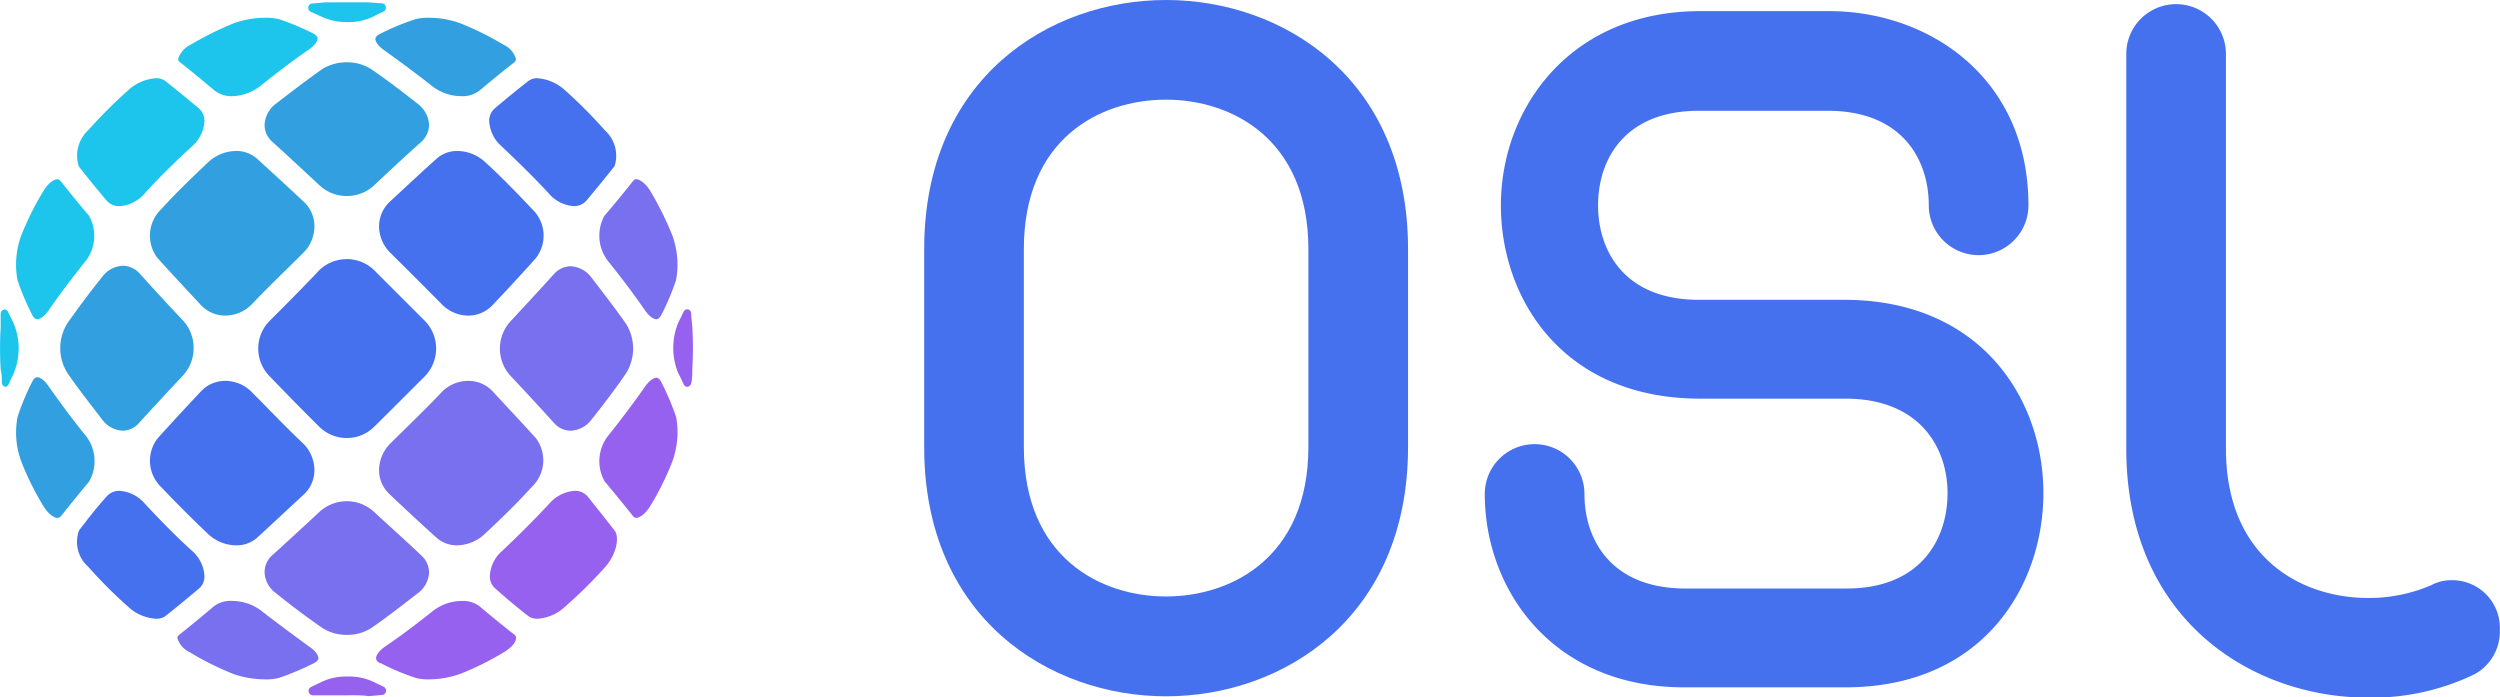 <svg xmlns="http://www.w3.org/2000/svg" viewBox="0 0 150.51 41.97"><defs><style>.cls-1{fill:#1dc5ed;}.cls-2{fill:#9661ee;}.cls-3{fill:#319fe0;}.cls-4{fill:#4570ee;}.cls-5{fill:#7870ee;}</style></defs><title>OSL_tla_col</title><g id="Layer_2" data-name="Layer 2"><g id="Layer_1-2" data-name="Layer 1"><path class="cls-1" d="M2.24,19.22c-.15,0-.26-.17-.31-.28a15,15,0,0,1-.88-2.09,5.11,5.11,0,0,1,.23-2.68,17.85,17.85,0,0,1,1.31-2.63c.3-.52.66-.75.87-.75,0,0,.1,0,.19.11.5.63,1.07,1.34,1.71,2.09a2.48,2.48,0,0,1-.29,2.83c-.79,1-1.52,1.95-2.16,2.89C2.64,19.09,2.38,19.22,2.24,19.22Z"/><path class="cls-1" d="M7.19,12.41a1,1,0,0,1-.76-.32c-.62-.73-1.18-1.43-1.68-2.06a2.08,2.08,0,0,1,.57-2.2A30.45,30.45,0,0,1,7.73,5.42a2.74,2.74,0,0,1,1.66-.71.91.91,0,0,1,.54.15c.63.5,1.32,1.06,2.05,1.67a1,1,0,0,1,.33.72,2.16,2.16,0,0,1-.74,1.55c-1,.92-2,1.89-2.88,2.87A2.16,2.16,0,0,1,7.19,12.41Z"/><path class="cls-1" d="M14,5.79a1.67,1.67,0,0,1-1.06-.32c-.75-.63-1.45-1.21-2.1-1.72a.22.22,0,0,1-.11-.21,1.41,1.41,0,0,1,.75-.85,19.1,19.1,0,0,1,2.65-1.31,5.67,5.67,0,0,1,1.86-.31,3.23,3.23,0,0,1,.83.09A16.27,16.27,0,0,1,18.83,2c.11.06.28.16.29.3s-.12.4-.52.68c-.93.64-1.9,1.37-2.88,2.16A2.89,2.89,0,0,1,14,5.79Z"/><path class="cls-1" d="M20.88,1.33A3.55,3.55,0,0,1,19.35,1L18.71.71a.26.26,0,0,1-.15-.28.26.26,0,0,1,.23-.22l.83-.07c.36,0,.76,0,1.19,0l1.33,0L23,.2a.26.26,0,0,1,.23.22.26.26,0,0,1-.15.28c-.21.1-.43.2-.65.32A3.46,3.46,0,0,1,20.88,1.33Z"/><path class="cls-2" d="M21,41.86c-.43,0-.88,0-1.33,0l-.85,0a.27.27,0,0,1-.24-.22.26.26,0,0,1,.15-.28l.66-.32a3.43,3.43,0,0,1,1.54-.31,3.41,3.41,0,0,1,1.53.31l.63.3a.27.27,0,0,1,.15.29.26.26,0,0,1-.23.21l-.83.07C21.8,41.85,21.41,41.86,21,41.86Z"/><path class="cls-1" d="M.32,23.29a.27.27,0,0,1-.21-.24c0-.26,0-.53-.07-.82a21.12,21.12,0,0,1,0-2.52c0-.33,0-.6,0-.84a.27.27,0,0,1,.22-.24h0a.25.25,0,0,1,.23.16l.32.65a3.9,3.9,0,0,1,0,3.07c-.1.22-.21.43-.3.64a.28.28,0,0,1-.24.15Z"/><path class="cls-2" d="M41.4,23.29a.27.27,0,0,1-.24-.15c-.1-.22-.2-.44-.32-.66a4,4,0,0,1,0-3.07c.11-.21.21-.42.31-.63a.26.26,0,0,1,.24-.16h0a.26.26,0,0,1,.22.23c0,.26.05.54.07.83a21,21,0,0,1,0,2.51c0,.34,0,.6-.06.85a.27.27,0,0,1-.21.24Z"/><path class="cls-3" d="M3.46,31.18c-.21,0-.57-.24-.87-.75a17.1,17.1,0,0,1-1.31-2.65,5,5,0,0,1-.22-2.69A14.92,14.92,0,0,1,1.93,23c.05-.11.16-.29.31-.29s.4.14.67.52c.64.92,1.36,1.89,2.15,2.88A2.47,2.47,0,0,1,5.36,29c-.64.76-1.21,1.47-1.71,2.1C3.56,31.18,3.49,31.18,3.46,31.18Z"/><path class="cls-3" d="M7.41,25.93a1.62,1.62,0,0,1-1.25-.66c-.77-1-1.48-1.91-2.1-2.81a2.82,2.82,0,0,1,0-3c.62-.89,1.33-1.84,2.1-2.8A1.63,1.63,0,0,1,7.42,16a1.41,1.41,0,0,1,1,.48c.82.91,1.7,1.87,2.63,2.85a2.46,2.46,0,0,1,0,3.24q-1.39,1.48-2.64,2.85A1.34,1.34,0,0,1,7.41,25.93Z"/><path class="cls-3" d="M13.57,19a2,2,0,0,1-1.47-.63c-.93-1-1.8-1.93-2.62-2.84a2.21,2.21,0,0,1,.23-2.94c.91-1,1.86-1.91,2.82-2.82a2.49,2.49,0,0,1,1.68-.68,1.86,1.86,0,0,1,1.26.46c.9.82,1.85,1.69,2.83,2.61a2,2,0,0,1,.63,1.44,2.26,2.26,0,0,1-.69,1.64c-1,1-2.06,2-3.07,3.07A2.27,2.27,0,0,1,13.57,19Z"/><path class="cls-3" d="M20.88,11.8a2.38,2.38,0,0,1-1.62-.62c-1-.93-1.94-1.81-2.85-2.63a1.34,1.34,0,0,1-.48-1.07,1.68,1.68,0,0,1,.66-1.22c1-.77,1.91-1.47,2.81-2.1a2.76,2.76,0,0,1,1.48-.41,2.68,2.68,0,0,1,1.48.42c.9.62,1.84,1.33,2.8,2.09a1.69,1.69,0,0,1,.67,1.22,1.4,1.4,0,0,1-.48,1.07c-.91.82-1.87,1.7-2.85,2.63A2.4,2.4,0,0,1,20.88,11.8Z"/><path class="cls-3" d="M27.8,5.79A2.86,2.86,0,0,1,26,5.17c-1-.79-2-1.52-2.89-2.16-.39-.28-.52-.54-.51-.68s.18-.24.28-.29A14.81,14.81,0,0,1,25,1.16a2.92,2.92,0,0,1,.81-.09,5.57,5.57,0,0,1,1.87.32,17.77,17.77,0,0,1,2.63,1.3,1.37,1.37,0,0,1,.75.85.24.24,0,0,1-.11.22c-.64.5-1.34,1.07-2.09,1.7A1.65,1.65,0,0,1,27.8,5.79Z"/><path class="cls-4" d="M9.39,37.25a2.68,2.68,0,0,1-1.66-.71,27.41,27.41,0,0,1-2.41-2.41,2,2,0,0,1-.56-2.2c.48-.62,1-1.31,1.67-2.05a1,1,0,0,1,.76-.33,2.2,2.2,0,0,1,1.5.74c.93,1,1.9,2,2.88,2.88a2.16,2.16,0,0,1,.74,1.55.94.94,0,0,1-.33.71c-.74.63-1.43,1.19-2.05,1.68A.91.91,0,0,1,9.39,37.25Z"/><path class="cls-4" d="M14.21,32.83a2.49,2.49,0,0,1-1.68-.68c-.95-.9-1.9-1.85-2.82-2.82a2.2,2.2,0,0,1-.22-2.94c.81-.9,1.69-1.85,2.61-2.83a2,2,0,0,1,1.47-.63,2.23,2.23,0,0,1,1.6.69c1,1,2,2.06,3.07,3.07a2.26,2.26,0,0,1,.69,1.63,2,2,0,0,1-.63,1.44c-1,.92-1.93,1.8-2.83,2.62A1.85,1.85,0,0,1,14.21,32.83Z"/><path class="cls-4" d="M20.88,26.37a2.36,2.36,0,0,1-1.66-.68q-1.53-1.52-3-3.05a2.37,2.37,0,0,1,0-3.31c1-1,2-2,3-3.06a2.38,2.38,0,0,1,1.66-.67,2.36,2.36,0,0,1,1.65.67l3.06,3.06a2.39,2.39,0,0,1,0,3.31c-1,1-2,2-3.06,3.05A2.32,2.32,0,0,1,20.88,26.37Z"/><path class="cls-4" d="M28.19,19a2.24,2.24,0,0,1-1.6-.69q-1.53-1.55-3.08-3.08a2.26,2.26,0,0,1-.69-1.63,2.06,2.06,0,0,1,.63-1.44c1-.92,1.93-1.8,2.84-2.61a1.84,1.84,0,0,1,1.26-.46,2.49,2.49,0,0,1,1.68.69c1,.91,1.91,1.86,2.82,2.82a2.2,2.2,0,0,1,.22,2.93c-.81.91-1.69,1.86-2.61,2.83A2,2,0,0,1,28.19,19Z"/><path class="cls-4" d="M34.57,12.41a2.16,2.16,0,0,1-1.51-.74c-.92-1-1.89-1.94-2.87-2.87a2.16,2.16,0,0,1-.74-1.55,1,1,0,0,1,.32-.71c.72-.61,1.42-1.18,2.06-1.68a.91.91,0,0,1,.54-.15A2.76,2.76,0,0,1,34,5.42a29,29,0,0,1,2.41,2.42A2.06,2.06,0,0,1,37,10c-.5.63-1.07,1.33-1.67,2.05A1,1,0,0,1,34.57,12.41Z"/><path class="cls-5" d="M15.94,40.9a5.89,5.89,0,0,1-1.88-.32,17.85,17.85,0,0,1-2.63-1.31,1.38,1.38,0,0,1-.75-.85c0-.06,0-.12.12-.21.62-.5,1.33-1.07,2.08-1.71A1.66,1.66,0,0,1,14,36.18a2.89,2.89,0,0,1,1.77.62c1,.78,2,1.51,2.89,2.16.39.27.52.54.51.68s-.18.24-.28.29a16.1,16.1,0,0,1-2.09.88A3,3,0,0,1,15.94,40.9Z"/><path class="cls-5" d="M20.88,38.22a2.65,2.65,0,0,1-1.48-.42c-.91-.63-1.85-1.33-2.8-2.1a1.62,1.62,0,0,1-.67-1.21,1.37,1.37,0,0,1,.48-1.08c.91-.82,1.86-1.7,2.85-2.62a2.43,2.43,0,0,1,3.23,0c1,.93,2,1.81,2.86,2.64a1.37,1.37,0,0,1,.48,1.07,1.65,1.65,0,0,1-.67,1.21c-1,.77-1.9,1.48-2.81,2.1A2.62,2.62,0,0,1,20.88,38.22Z"/><path class="cls-5" d="M27.55,32.83a1.84,1.84,0,0,1-1.26-.45c-.91-.82-1.86-1.7-2.83-2.62a2,2,0,0,1-.64-1.44,2.3,2.3,0,0,1,.69-1.63c1-1,2.06-2,3.07-3.07a2.23,2.23,0,0,1,1.61-.69,2,2,0,0,1,1.47.63c.92,1,1.8,1.93,2.61,2.83A2.21,2.21,0,0,1,32,29.33c-.9,1-1.85,1.91-2.82,2.82A2.49,2.49,0,0,1,27.55,32.83Z"/><path class="cls-5" d="M34.34,25.93a1.36,1.36,0,0,1-1-.48c-.82-.91-1.7-1.86-2.63-2.85a2.43,2.43,0,0,1,0-3.23c.93-1,1.81-1.95,2.63-2.86a1.39,1.39,0,0,1,1-.48,1.64,1.64,0,0,1,1.26.67c.77,1,1.47,1.91,2.1,2.81a2.82,2.82,0,0,1,0,2.95c-.62.91-1.33,1.85-2.09,2.8A1.64,1.64,0,0,1,34.34,25.93Z"/><path class="cls-5" d="M39.52,19.22c-.15,0-.4-.13-.67-.51-.64-.93-1.37-1.9-2.16-2.89a2.49,2.49,0,0,1-.3-2.83c.64-.74,1.21-1.45,1.72-2.09a.21.21,0,0,1,.19-.11c.2,0,.57.23.87.74a19.1,19.1,0,0,1,1.31,2.65,5.12,5.12,0,0,1,.22,2.69,15.13,15.13,0,0,1-.87,2.06C39.77,19.05,39.66,19.22,39.52,19.22Z"/><path class="cls-2" d="M25.82,40.9a2.77,2.77,0,0,1-.83-.1,14,14,0,0,1-2.06-.87c-.11,0-.28-.15-.29-.29s.12-.41.51-.69c.93-.63,1.9-1.36,2.89-2.15a2.86,2.86,0,0,1,1.76-.62,1.65,1.65,0,0,1,1.07.32c.74.63,1.45,1.2,2.1,1.71.1.09.11.15.1.21,0,.22-.25.56-.74.85a17.1,17.1,0,0,1-2.65,1.31A5.72,5.72,0,0,1,25.82,40.9Z"/><path class="cls-2" d="M32.37,37.25a.9.9,0,0,1-.55-.15c-.62-.48-1.31-1.05-2-1.67a.94.94,0,0,1-.33-.71,2.12,2.12,0,0,1,.74-1.55c1-.94,1.95-1.9,2.87-2.88a2.2,2.2,0,0,1,1.51-.74,1,1,0,0,1,.75.32Q36.27,31,37,31.94c.3.38.14,1.39-.56,2.19A27.52,27.52,0,0,1,34,36.54,2.65,2.65,0,0,1,32.37,37.25Z"/><path class="cls-2" d="M38.3,31.18s-.11,0-.2-.12c-.5-.63-1.07-1.33-1.7-2.08a2.48,2.48,0,0,1,.29-2.84c.79-1,1.51-1.95,2.16-2.89.27-.37.53-.51.67-.51s.25.18.3.28a15.77,15.77,0,0,1,.89,2.1,5.15,5.15,0,0,1-.24,2.68,16.82,16.82,0,0,1-1.3,2.63C38.87,30.94,38.5,31.18,38.3,31.18Z"/><path class="cls-4" d="M70.2,41.92c-7,0-14.56-4.7-14.56-15V15c0-10.3,7.54-15,14.56-15S84.77,4.7,84.77,15V26.91C84.77,37.22,77.22,41.92,70.2,41.92ZM70.2,6c-4,0-8.56,2.36-8.56,9V26.91c0,6.65,4.61,9,8.56,9s8.57-2.36,8.57-9V15C78.77,8.36,74.15,6,70.2,6Z"/><path class="cls-4" d="M111.1,41.38h-9.71c-7.9,0-12-5.85-12-11.64a3,3,0,0,1,6,0c0,2.75,1.6,5.69,6.08,5.69h9.71c4.48,0,6.07-3,6.07-5.74S115.58,24,111.1,24h-8.74c-8.26,0-12-6-12-11.64,0-5.81,4.14-11.69,12-11.69h7.76c6,0,12,4,12,11.69a3,3,0,0,1-6,0c0-2.75-1.6-5.69-6.08-5.69h-7.76c-4.48,0-6.07,2.94-6.07,5.69s1.59,5.69,6.07,5.69h8.74c8.26,0,12,6,12,11.63S119.36,41.38,111.1,41.38Z"/><path class="cls-4" d="M142.57,42c-7,0-14.56-4.7-14.56-15V3.25a3,3,0,0,1,6,0V27c0,6.65,4.61,9,8.56,9a9.45,9.45,0,0,0,3.8-.77,2.57,2.57,0,0,1,1.28-.3,2.87,2.87,0,0,1,2.85,3A2.93,2.93,0,0,1,149,40.58,14.19,14.19,0,0,1,142.57,42Z"/></g></g></svg>